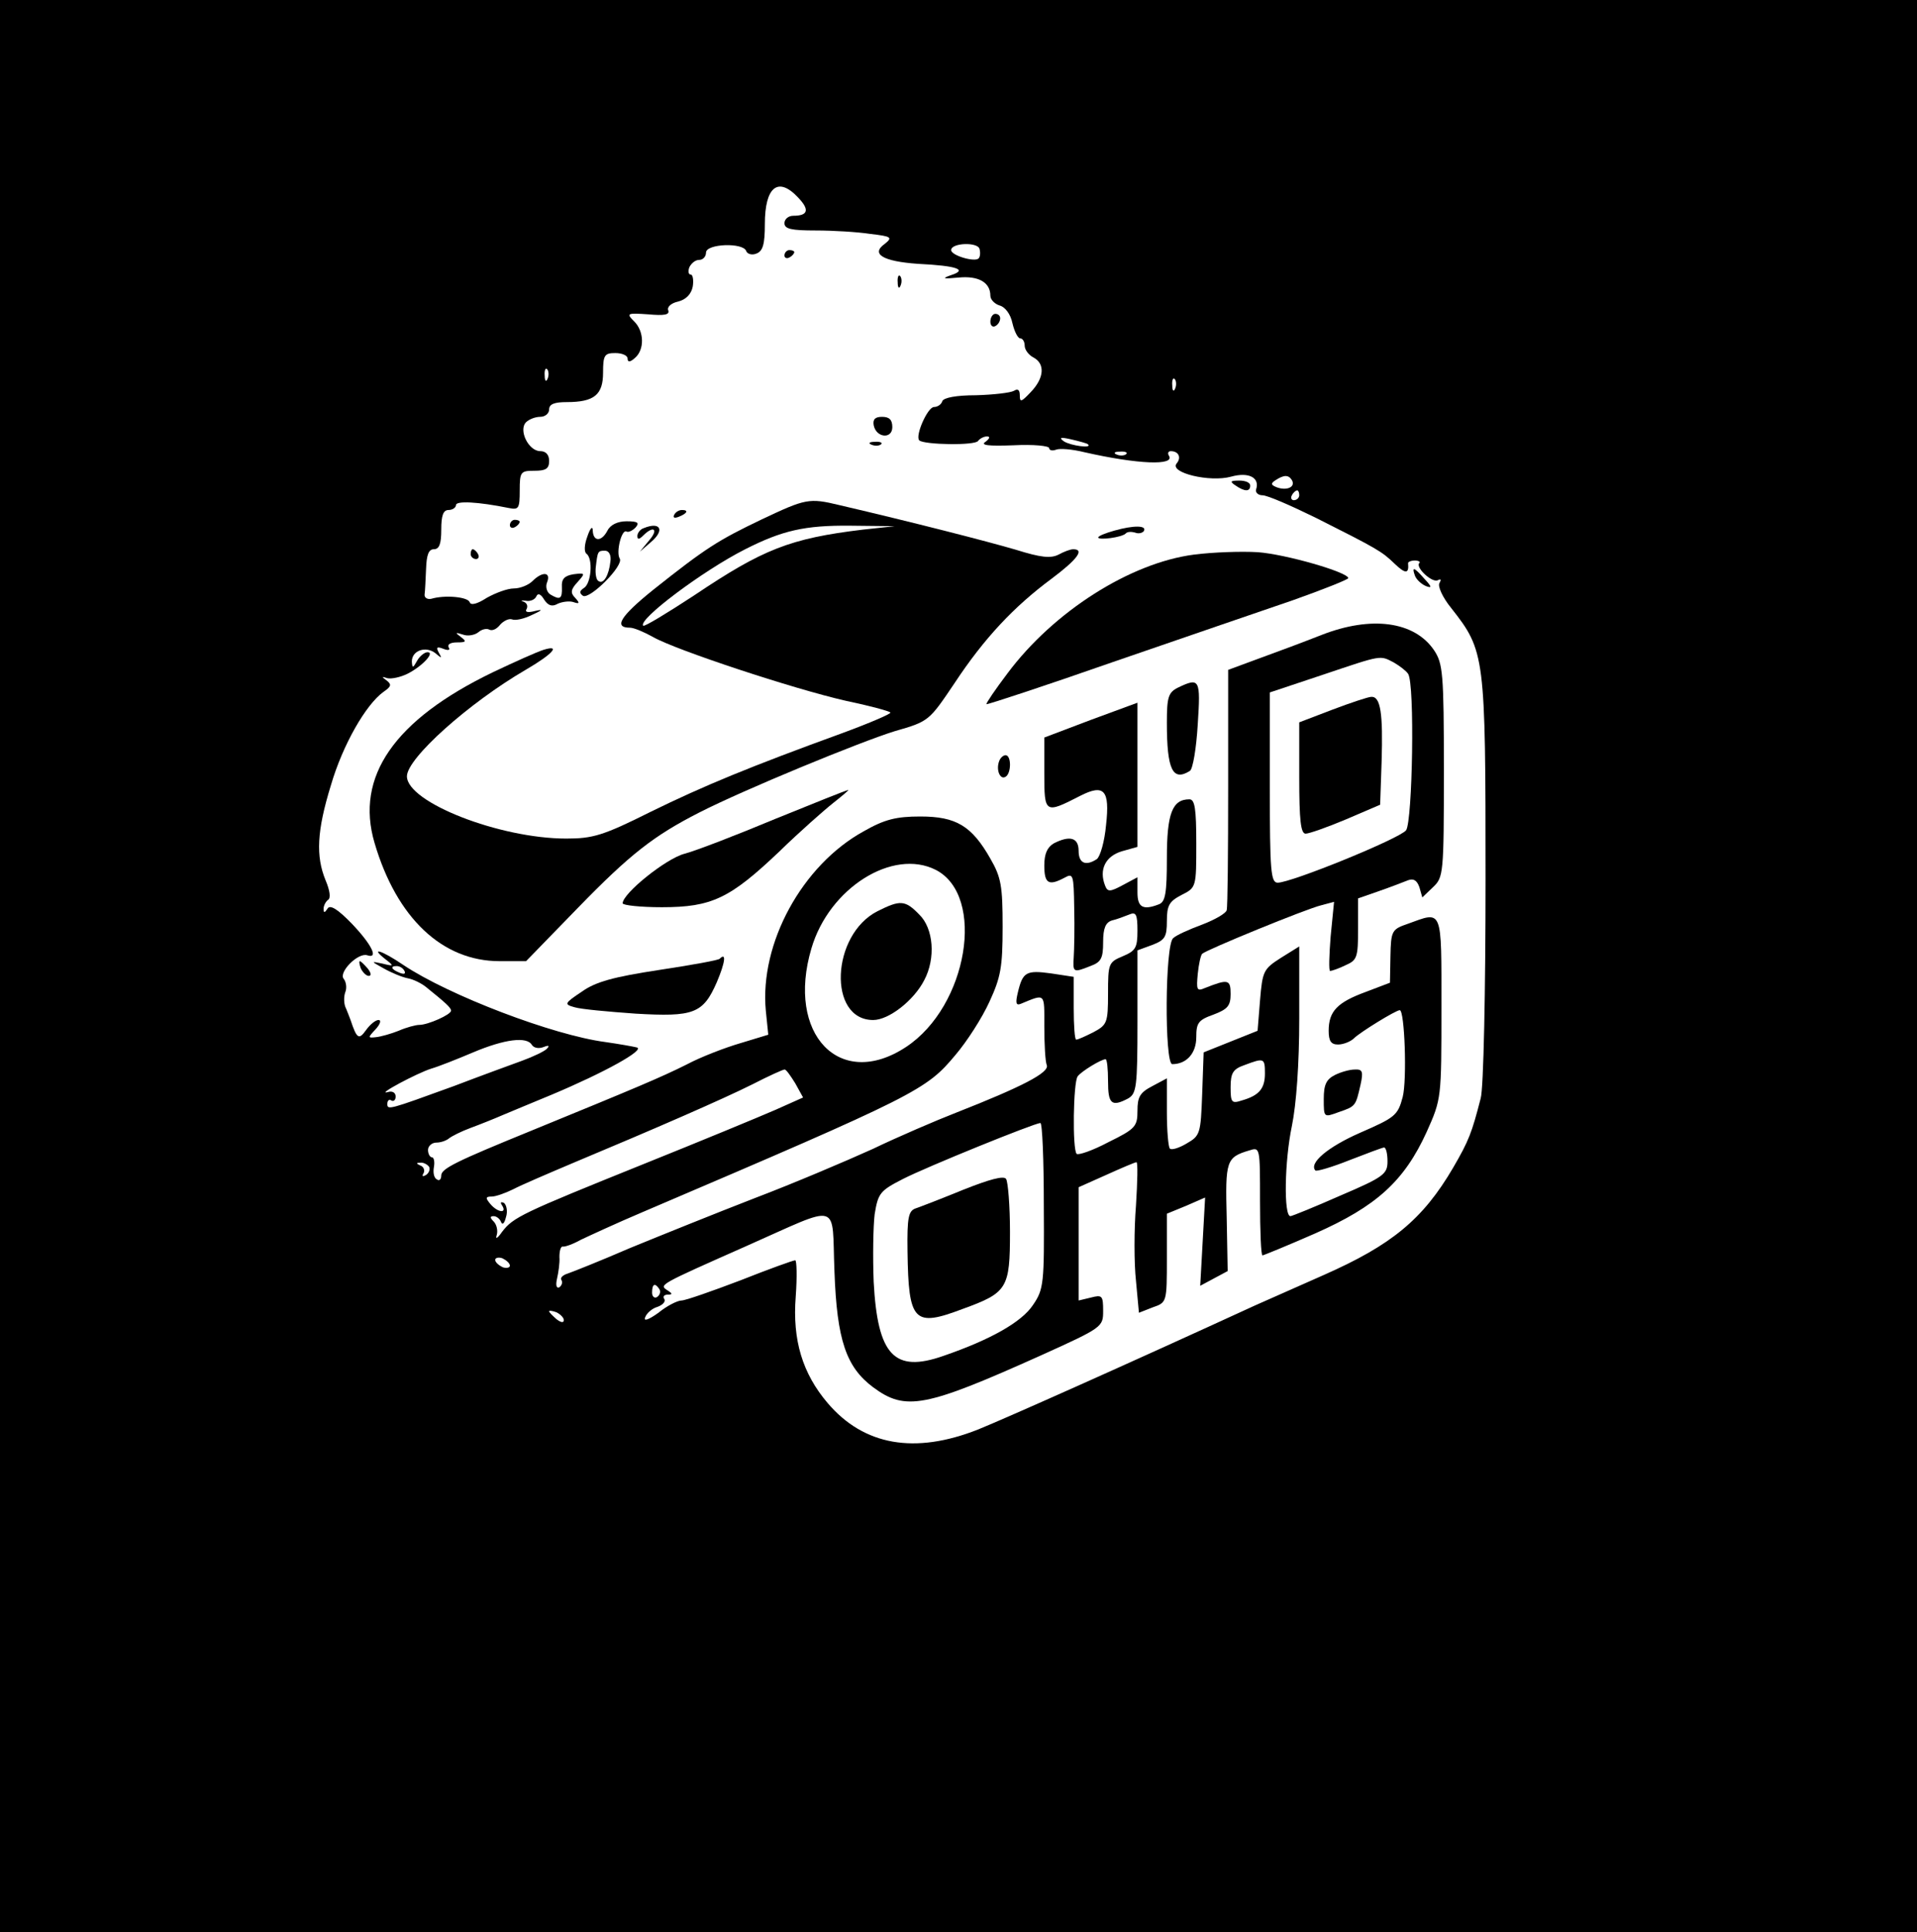 <?xml version="1.0" standalone="no"?>
<!DOCTYPE svg PUBLIC "-//W3C//DTD SVG 20010904//EN"
 "http://www.w3.org/TR/2001/REC-SVG-20010904/DTD/svg10.dtd">
<svg version="1.0" xmlns="http://www.w3.org/2000/svg"
 width="391pt" height="394pt" viewBox="0 0 391 394"
 preserveAspectRatio="xMidYMid meet">

<g transform="translate(0,394) scale(0.1,-0.1)"
fill="#000000" stroke="none">
<path d="M0 1970 l0 -1970 1955 0 1955 0 0 1970 0 1970 -1955 0 -1955 0 0
-1970z m1628 1567 c24 -25 20 -37 -10 -37 -10 0 -18 -7 -18 -15 0 -12 14 -15
64 -15 35 0 85 -3 111 -7 43 -5 46 -7 30 -20 -30 -21 -4 -36 67 -41 81 -4 102
-12 68 -23 -20 -7 -17 -8 15 -5 41 4 65 -10 65 -37 0 -8 9 -17 19 -20 11 -3
22 -17 26 -36 4 -17 11 -31 16 -31 5 0 9 -7 9 -15 0 -8 8 -19 18 -24 24 -13
22 -42 -6 -71 -19 -20 -22 -21 -22 -6 0 11 -4 14 -12 9 -7 -4 -42 -8 -77 -9
-41 0 -66 -5 -69 -12 -2 -7 -10 -12 -17 -12 -13 0 -39 -59 -30 -68 9 -9 115
-11 120 -1 4 5 12 9 18 9 7 0 6 -4 -3 -11 -11 -7 6 -9 58 -7 39 2 72 -1 72 -6
0 -4 6 -6 14 -3 7 3 33 1 57 -5 110 -25 187 -28 173 -7 -3 5 -1 9 4 9 16 0 22
-13 12 -25 -16 -19 68 -39 111 -27 36 10 59 -2 51 -26 -2 -6 4 -12 13 -12 10
0 58 -21 109 -46 127 -64 134 -68 161 -94 22 -21 29 -20 27 1 -1 3 6 6 14 6 7
0 12 -3 9 -5 -9 -9 27 -42 38 -35 6 3 7 1 3 -6 -4 -6 6 -29 24 -51 69 -88 70
-95 70 -553 0 -227 -4 -428 -10 -447 -18 -70 -24 -86 -56 -141 -62 -106 -126
-158 -264 -219 -41 -18 -104 -46 -140 -62 -259 -119 -506 -229 -565 -253 -129
-51 -233 -33 -307 54 -51 60 -72 128 -65 217 3 41 2 74 -1 74 -4 0 -54 -18
-112 -41 -58 -22 -112 -41 -120 -41 -8 0 -30 -11 -47 -25 -21 -15 -31 -18 -27
-9 3 8 14 18 25 21 11 4 17 11 14 16 -4 5 0 9 7 9 10 0 10 2 -1 9 -17 11 -17
11 159 89 199 88 176 94 182 -51 5 -140 24 -195 79 -236 66 -49 106 -41 342
65 126 57 127 58 127 91 0 31 -2 33 -25 27 l-25 -6 0 115 0 116 56 25 c31 14
59 26 62 26 3 0 2 -40 -1 -88 -4 -49 -4 -118 0 -154 l6 -65 28 11 c29 10 29
10 29 101 l0 90 39 16 39 17 -5 -90 -5 -90 28 15 28 15 -2 109 c-3 116 -1 123
46 137 22 7 22 7 22 -103 0 -61 2 -111 5 -111 2 0 51 20 108 45 124 55 181
106 227 207 30 67 30 68 30 253 0 206 3 197 -69 171 -32 -11 -34 -14 -35 -66
l-1 -54 -50 -19 c-57 -21 -75 -39 -75 -79 0 -21 5 -28 19 -28 11 0 26 6 33 13
12 12 85 57 93 57 10 0 15 -142 6 -177 -10 -38 -16 -42 -87 -73 -66 -29 -105
-62 -91 -77 3 -2 34 7 69 21 36 14 68 26 71 26 4 0 7 -13 7 -28 0 -26 -7 -32
-96 -70 -52 -23 -99 -42 -102 -42 -14 0 -12 113 3 184 9 44 15 126 15 219 l0
147 -37 -23 c-36 -23 -38 -27 -43 -87 l-5 -62 -55 -22 -55 -22 -3 -85 c-3 -81
-4 -85 -32 -101 -15 -9 -31 -14 -34 -10 -3 3 -6 36 -6 74 l0 69 -30 -16 c-25
-13 -30 -22 -30 -50 0 -32 -4 -37 -59 -64 -32 -17 -61 -27 -65 -24 -9 9 -7
146 2 158 7 10 48 35 57 35 3 0 5 -20 5 -45 0 -46 7 -53 41 -35 17 10 19 23
19 156 l0 146 30 11 c26 10 30 16 30 49 0 32 5 40 30 53 30 15 30 16 30 105 0
71 -3 90 -14 90 -35 0 -46 -29 -46 -120 0 -71 -3 -89 -16 -94 -33 -13 -44 -6
-44 24 l0 31 -30 -16 c-26 -14 -31 -14 -36 -1 -13 33 1 60 34 70 l32 9 0 147
0 147 -95 -35 -95 -36 0 -73 c0 -82 1 -83 73 -46 49 25 61 12 53 -59 -3 -34
-12 -65 -19 -70 -23 -15 -37 -8 -37 17 0 27 -18 32 -51 15 -13 -8 -19 -21 -19
-45 0 -37 9 -42 41 -25 18 10 19 7 20 -62 1 -40 0 -85 -1 -100 -2 -31 -1 -32
34 -18 22 8 26 16 26 49 0 28 5 40 18 44 9 2 25 8 35 12 14 6 17 1 17 -33 0
-35 -4 -41 -30 -52 -29 -12 -30 -15 -30 -76 0 -60 -2 -64 -30 -79 -16 -8 -31
-15 -35 -15 -3 0 -5 29 -5 64 l0 64 -46 7 c-51 7 -58 3 -68 -39 -5 -21 -4 -27
6 -23 51 21 48 23 48 -46 0 -36 2 -72 5 -79 6 -15 -50 -44 -185 -97 -41 -16
-118 -49 -170 -74 -53 -24 -161 -70 -240 -100 -80 -31 -194 -77 -255 -102 -60
-26 -118 -49 -127 -52 -10 -3 -16 -9 -13 -13 3 -5 1 -11 -4 -15 -6 -3 -8 4 -5
17 3 13 6 33 5 45 0 13 3 22 7 21 4 -1 21 5 37 14 17 8 73 34 125 56 562 240
579 249 639 321 23 27 54 75 69 108 23 50 27 70 27 153 0 83 -3 101 -25 139
-38 67 -70 86 -143 86 -49 0 -73 -6 -115 -30 -126 -69 -213 -229 -200 -366 l5
-49 -56 -17 c-31 -9 -81 -28 -111 -44 -52 -26 -102 -47 -317 -135 -152 -62
-183 -77 -183 -91 0 -8 -4 -12 -9 -8 -6 3 -8 14 -6 25 2 11 0 20 -4 20 -4 0
-8 7 -8 15 0 8 8 15 17 15 9 0 20 4 25 8 6 5 26 15 45 22 19 7 49 19 65 26 17
7 62 26 101 42 107 45 190 91 173 96 -8 2 -36 7 -64 11 -107 14 -319 95 -412
157 -44 30 -70 38 -37 12 18 -14 18 -15 -6 -9 -24 5 -24 5 3 -10 16 -9 38 -18
49 -20 11 -2 27 -10 36 -17 41 -33 52 -43 52 -49 0 -8 -47 -29 -65 -29 -7 0
-26 -5 -42 -12 -15 -6 -36 -12 -46 -13 -17 -2 -17 -1 -1 16 10 11 12 19 6 19
-6 0 -17 -9 -25 -20 -15 -21 -19 -19 -32 20 -1 3 -5 13 -9 23 -5 9 -5 24 -2
33 4 9 2 22 -3 28 -11 13 29 54 48 48 24 -8 9 22 -31 64 -29 30 -45 40 -50 31
-6 -9 -8 -9 -8 0 0 6 4 14 9 18 6 3 4 19 -5 40 -20 49 -18 100 11 194 24 82
71 164 107 190 16 11 17 15 7 23 -11 8 -11 9 1 5 8 -2 27 2 41 9 30 15 57 44
41 44 -6 0 -16 -8 -21 -17 -9 -16 -10 -16 -11 -2 0 23 29 32 48 17 13 -11 14
-11 7 1 -6 11 -4 13 9 8 10 -4 15 -3 11 3 -3 6 4 10 17 10 19 0 20 2 8 11 -12
9 -12 10 4 5 10 -4 25 -1 32 5 7 6 17 8 22 5 6 -3 15 1 22 10 7 8 18 13 24 11
7 -3 25 1 41 9 22 10 23 12 6 8 -15 -4 -21 -2 -17 4 3 6 1 12 -6 15 -7 2 -5 3
4 2 9 -2 19 2 22 9 3 7 9 5 16 -7 8 -12 16 -15 28 -8 9 4 24 6 32 3 12 -4 13
-2 3 9 -10 10 -9 17 5 32 16 18 16 19 -8 16 -19 -3 -25 -10 -24 -26 1 -25 -4
-27 -24 -15 -7 5 -10 16 -6 25 8 21 -10 22 -30 2 -8 -8 -25 -15 -38 -15 -13 0
-37 -9 -55 -19 -20 -13 -33 -16 -35 -9 -4 11 -51 15 -78 7 -8 -2 -15 2 -14 9
1 6 2 30 3 52 1 28 5 40 16 40 11 0 15 11 15 40 0 29 4 40 15 40 8 0 15 5 15
10 0 9 44 7 108 -6 20 -4 22 -1 22 36 0 38 2 40 30 40 23 0 30 4 30 20 0 13
-7 20 -18 20 -24 0 -45 43 -29 59 6 6 19 11 29 11 10 0 18 7 18 15 0 11 11 15
36 15 56 0 74 15 74 60 0 36 3 40 25 40 14 0 25 -5 25 -11 0 -8 5 -8 15 1 20
17 19 55 -2 75 -16 16 -14 17 29 14 33 -3 44 -1 41 8 -3 7 6 15 20 18 16 4 27
15 30 31 2 13 0 24 -4 24 -5 0 -6 7 -3 15 4 8 12 15 20 15 8 0 14 7 14 15 0
18 76 21 82 3 2 -6 12 -9 21 -5 13 5 17 19 17 60 0 76 27 98 68 54z m368 -124
c-8 -8 -56 6 -56 17 0 15 55 17 58 2 2 -8 1 -16 -2 -19z m-879 -245 c-3 -8 -6
-5 -6 6 -1 11 2 17 5 13 3 -3 4 -12 1 -19z m1280 -20 c-3 -8 -6 -5 -6 6 -1 11
2 17 5 13 3 -3 4 -12 1 -19z m-178 -114 c10 -9 -35 -3 -49 6 -11 8 -7 9 15 4
17 -4 32 -8 34 -10z m78 -20 c-3 -3 -12 -4 -19 -1 -8 3 -5 6 6 6 11 1 17 -2
13 -5z m338 -53 c8 -14 -10 -22 -30 -15 -13 5 -14 8 -3 15 17 11 26 11 33 0z
m15 -31 c0 -5 -5 -10 -11 -10 -5 0 -7 5 -4 10 3 6 8 10 11 10 2 0 4 -4 4 -10z
m-741 -764 c102 -53 65 -278 -61 -361 -135 -89 -245 26 -193 201 36 123 166
205 254 160z m-1084 -206 c3 -6 -1 -7 -9 -4 -18 7 -21 14 -7 14 6 0 13 -4 16
-10z m260 -151 c4 -6 14 -8 24 -4 10 4 13 3 6 -4 -5 -5 -28 -16 -50 -24 -22
-8 -85 -31 -140 -52 -132 -48 -135 -49 -135 -36 0 7 4 10 8 7 5 -3 9 1 9 8 0
8 -7 12 -16 9 -26 -7 60 39 89 48 14 4 52 19 85 33 64 27 110 33 120 15z
m1495 -58 c0 -31 -12 -45 -47 -55 -21 -7 -23 -4 -23 27 0 29 5 37 28 45 40 15
42 15 42 -17z m-958 -20 l16 -29 -56 -25 c-32 -14 -153 -64 -270 -111 -248
-100 -265 -108 -288 -138 -9 -13 -14 -16 -11 -7 3 9 0 22 -6 28 -8 8 -8 11 0
11 6 0 13 -6 15 -12 3 -7 7 -2 10 10 4 12 1 25 -4 29 -7 3 -8 1 -4 -5 11 -17
-9 -15 -24 3 -10 12 -10 15 3 15 8 0 28 7 44 15 15 8 71 32 123 54 165 69 303
129 365 160 33 17 62 30 65 30 3 1 12 -12 22 -28z m507 -249 c1 -159 0 -171
-22 -203 -23 -35 -87 -71 -183 -104 -100 -35 -134 1 -142 151 -2 51 -1 113 2
138 7 43 11 48 58 72 49 25 266 113 280 114 4 0 7 -76 7 -168z m-1254 79 c3
-5 0 -13 -6 -17 -7 -4 -9 -3 -5 4 3 5 0 13 -6 15 -9 4 -10 6 -1 6 6 1 14 -3
18 -8z m165 -202 c0 -4 -7 -6 -15 -3 -8 4 -15 10 -15 15 0 4 7 6 15 3 8 -4 15
-10 15 -15z m305 -48 c3 -5 1 -12 -5 -16 -5 -3 -10 1 -10 9 0 18 6 21 15 7z
m-195 -63 c0 -6 -6 -5 -15 2 -8 7 -15 14 -15 16 0 2 7 1 15 -2 8 -4 15 -11 15
-16z"/>
<path d="M1600 3419 c0 -5 5 -7 10 -4 6 3 10 8 10 11 0 2 -4 4 -10 4 -5 0 -10
-5 -10 -11z"/>
<path d="M1831 3364 c0 -11 3 -14 6 -6 3 7 2 16 -1 19 -3 4 -6 -2 -5 -13z"/>
<path d="M2020 3284 c0 -8 5 -12 10 -9 6 3 10 10 10 16 0 5 -4 9 -10 9 -5 0
-10 -7 -10 -16z"/>
<path d="M1782 3073 c5 -26 38 -29 38 -4 0 15 -6 21 -21 21 -14 0 -19 -5 -17
-17z"/>
<path d="M1778 3033 c7 -3 16 -2 19 1 4 3 -2 6 -13 5 -11 0 -14 -3 -6 -6z"/>
<path d="M2520 2950 c19 -13 30 -13 30 0 0 6 -10 10 -22 10 -19 0 -20 -2 -8
-10z"/>
<path d="M1554 2881 c-90 -43 -115 -59 -222 -144 -67 -54 -81 -77 -47 -77 8 0
29 -9 47 -19 45 -26 287 -106 393 -130 48 -10 89 -21 91 -24 3 -2 -41 -21 -98
-42 -187 -68 -282 -107 -392 -161 -96 -48 -117 -54 -171 -54 -136 0 -325 74
-325 127 0 37 127 150 242 217 55 32 73 52 37 41 -13 -4 -60 -25 -104 -46
-201 -97 -281 -213 -241 -348 45 -153 138 -241 255 -241 l54 0 106 109 c107
110 155 147 247 194 92 47 328 144 399 166 70 20 70 21 122 98 60 91 121 156
198 213 52 39 68 60 44 60 -6 0 -19 -5 -30 -11 -16 -8 -36 -6 -87 10 -58 17
-210 56 -360 91 -62 15 -69 13 -158 -29z m206 -21 c-149 -18 -204 -40 -344
-134 -55 -36 -101 -64 -104 -62 -12 12 121 112 208 156 75 38 121 49 215 48
l90 -1 -65 -7z"/>
<path d="M1375 2890 c-3 -6 1 -7 9 -4 18 7 21 14 7 14 -6 0 -13 -4 -16 -10z"/>
<path d="M1040 2869 c0 -5 5 -7 10 -4 6 3 10 8 10 11 0 2 -4 4 -10 4 -5 0 -10
-5 -10 -11z"/>
<path d="M1239 2858 c-12 -23 -29 -23 -30 0 0 10 -5 6 -11 -12 -6 -16 -7 -31
-2 -35 14 -10 10 -61 -5 -70 -9 -6 -10 -10 -2 -16 14 -8 84 62 75 76 -8 13 4
61 14 55 4 -2 12 2 18 8 9 10 5 13 -18 13 -18 0 -33 -7 -39 -19z m6 -63 c-3
-28 -14 -47 -24 -40 -5 2 -7 15 -6 27 4 34 4 35 19 35 8 0 13 -9 11 -22z"/>
<path d="M1313 2863 c-7 -2 -13 -10 -13 -16 0 -8 4 -7 12 1 21 21 32 13 12
-10 l-19 -23 22 19 c30 25 20 43 -14 29z"/>
<path d="M2273 2858 c-18 -5 -33 -11 -33 -14 0 -6 48 0 56 8 3 4 12 4 19 2 7
-3 15 -1 18 3 7 12 -21 12 -60 1z"/>
<path d="M960 2810 c0 -5 5 -10 11 -10 5 0 7 5 4 10 -3 6 -8 10 -11 10 -2 0
-4 -4 -4 -10z"/>
<path d="M2435 2809 c-130 -17 -286 -116 -380 -242 -25 -33 -44 -61 -43 -63 2
-1 118 37 258 86 140 48 305 105 367 126 62 22 112 42 113 45 0 12 -128 49
-185 53 -33 2 -91 0 -130 -5z"/>
<path d="M2886 2766 c3 -8 13 -17 22 -21 13 -5 13 -2 -3 15 -21 24 -26 25 -19
6z"/>
<path d="M2695 2645 c-33 -13 -89 -34 -125 -47 l-65 -24 0 -240 c0 -131 -1
-244 -3 -250 -1 -6 -23 -19 -49 -29 -27 -10 -54 -22 -60 -28 -17 -12 -18 -257
-2 -257 29 0 49 22 49 55 0 29 4 35 35 46 29 11 35 18 35 42 0 30 -5 31 -53
12 -16 -7 -17 -3 -14 29 2 20 6 38 9 41 8 8 213 92 243 99 l26 7 -7 -71 c-3
-38 -4 -70 -1 -70 3 0 18 5 32 12 23 10 25 16 25 74 l0 62 43 15 c23 8 49 18
59 22 11 4 18 0 23 -14 l6 -21 22 21 c21 20 22 27 22 237 0 199 -2 219 -20
246 -40 59 -128 71 -230 31z m148 -56 c12 -7 25 -17 29 -23 14 -20 9 -300 -4
-319 -13 -17 -234 -107 -262 -107 -14 0 -16 24 -16 194 l0 194 108 36 c122 41
116 40 145 25z"/>
<path d="M2718 2493 l-68 -26 0 -113 c0 -86 3 -114 13 -114 7 0 44 13 82 29
l70 30 3 88 c3 98 -2 133 -21 132 -6 0 -42 -12 -79 -26z"/>
<path d="M2403 2538 c-20 -10 -23 -19 -23 -72 0 -96 12 -120 47 -98 6 4 13 45
16 95 6 92 4 96 -40 75z"/>
<path d="M2038 2388 c-7 -18 2 -39 13 -32 12 7 12 44 0 44 -5 0 -11 -6 -13
-12z"/>
<path d="M1581 2270 c-79 -33 -162 -65 -185 -71 -38 -10 -126 -81 -126 -101 0
-4 36 -8 80 -8 102 0 139 18 240 114 41 40 91 84 110 99 19 15 33 27 30 26 -3
0 -70 -27 -149 -59z"/>
<path d="M1468 1985 c-2 -3 -58 -13 -124 -23 -92 -14 -129 -24 -157 -44 -36
-24 -37 -26 -15 -32 13 -4 68 -9 124 -13 119 -7 138 0 166 64 17 40 20 62 6
48z"/>
<path d="M736 1965 c4 -8 11 -15 16 -15 6 0 5 6 -2 15 -7 8 -14 15 -16 15 -2
0 -1 -7 2 -15z"/>
<path d="M2723 1748 c-18 -9 -23 -20 -23 -49 0 -38 0 -38 30 -27 35 12 35 12
45 56 6 27 4 32 -12 31 -10 0 -28 -5 -40 -11z"/>
<path d="M1790 2082 c-95 -48 -102 -222 -9 -222 32 0 83 40 104 81 24 45 19
106 -10 134 -29 30 -39 30 -85 7z"/>
<path d="M1965 1514 c-44 -18 -88 -35 -97 -38 -15 -5 -18 -18 -17 -88 2 -144
13 -155 113 -117 91 33 96 42 96 157 0 53 -4 102 -8 108 -5 7 -34 -1 -87 -22z"/>
</g>
</svg>

